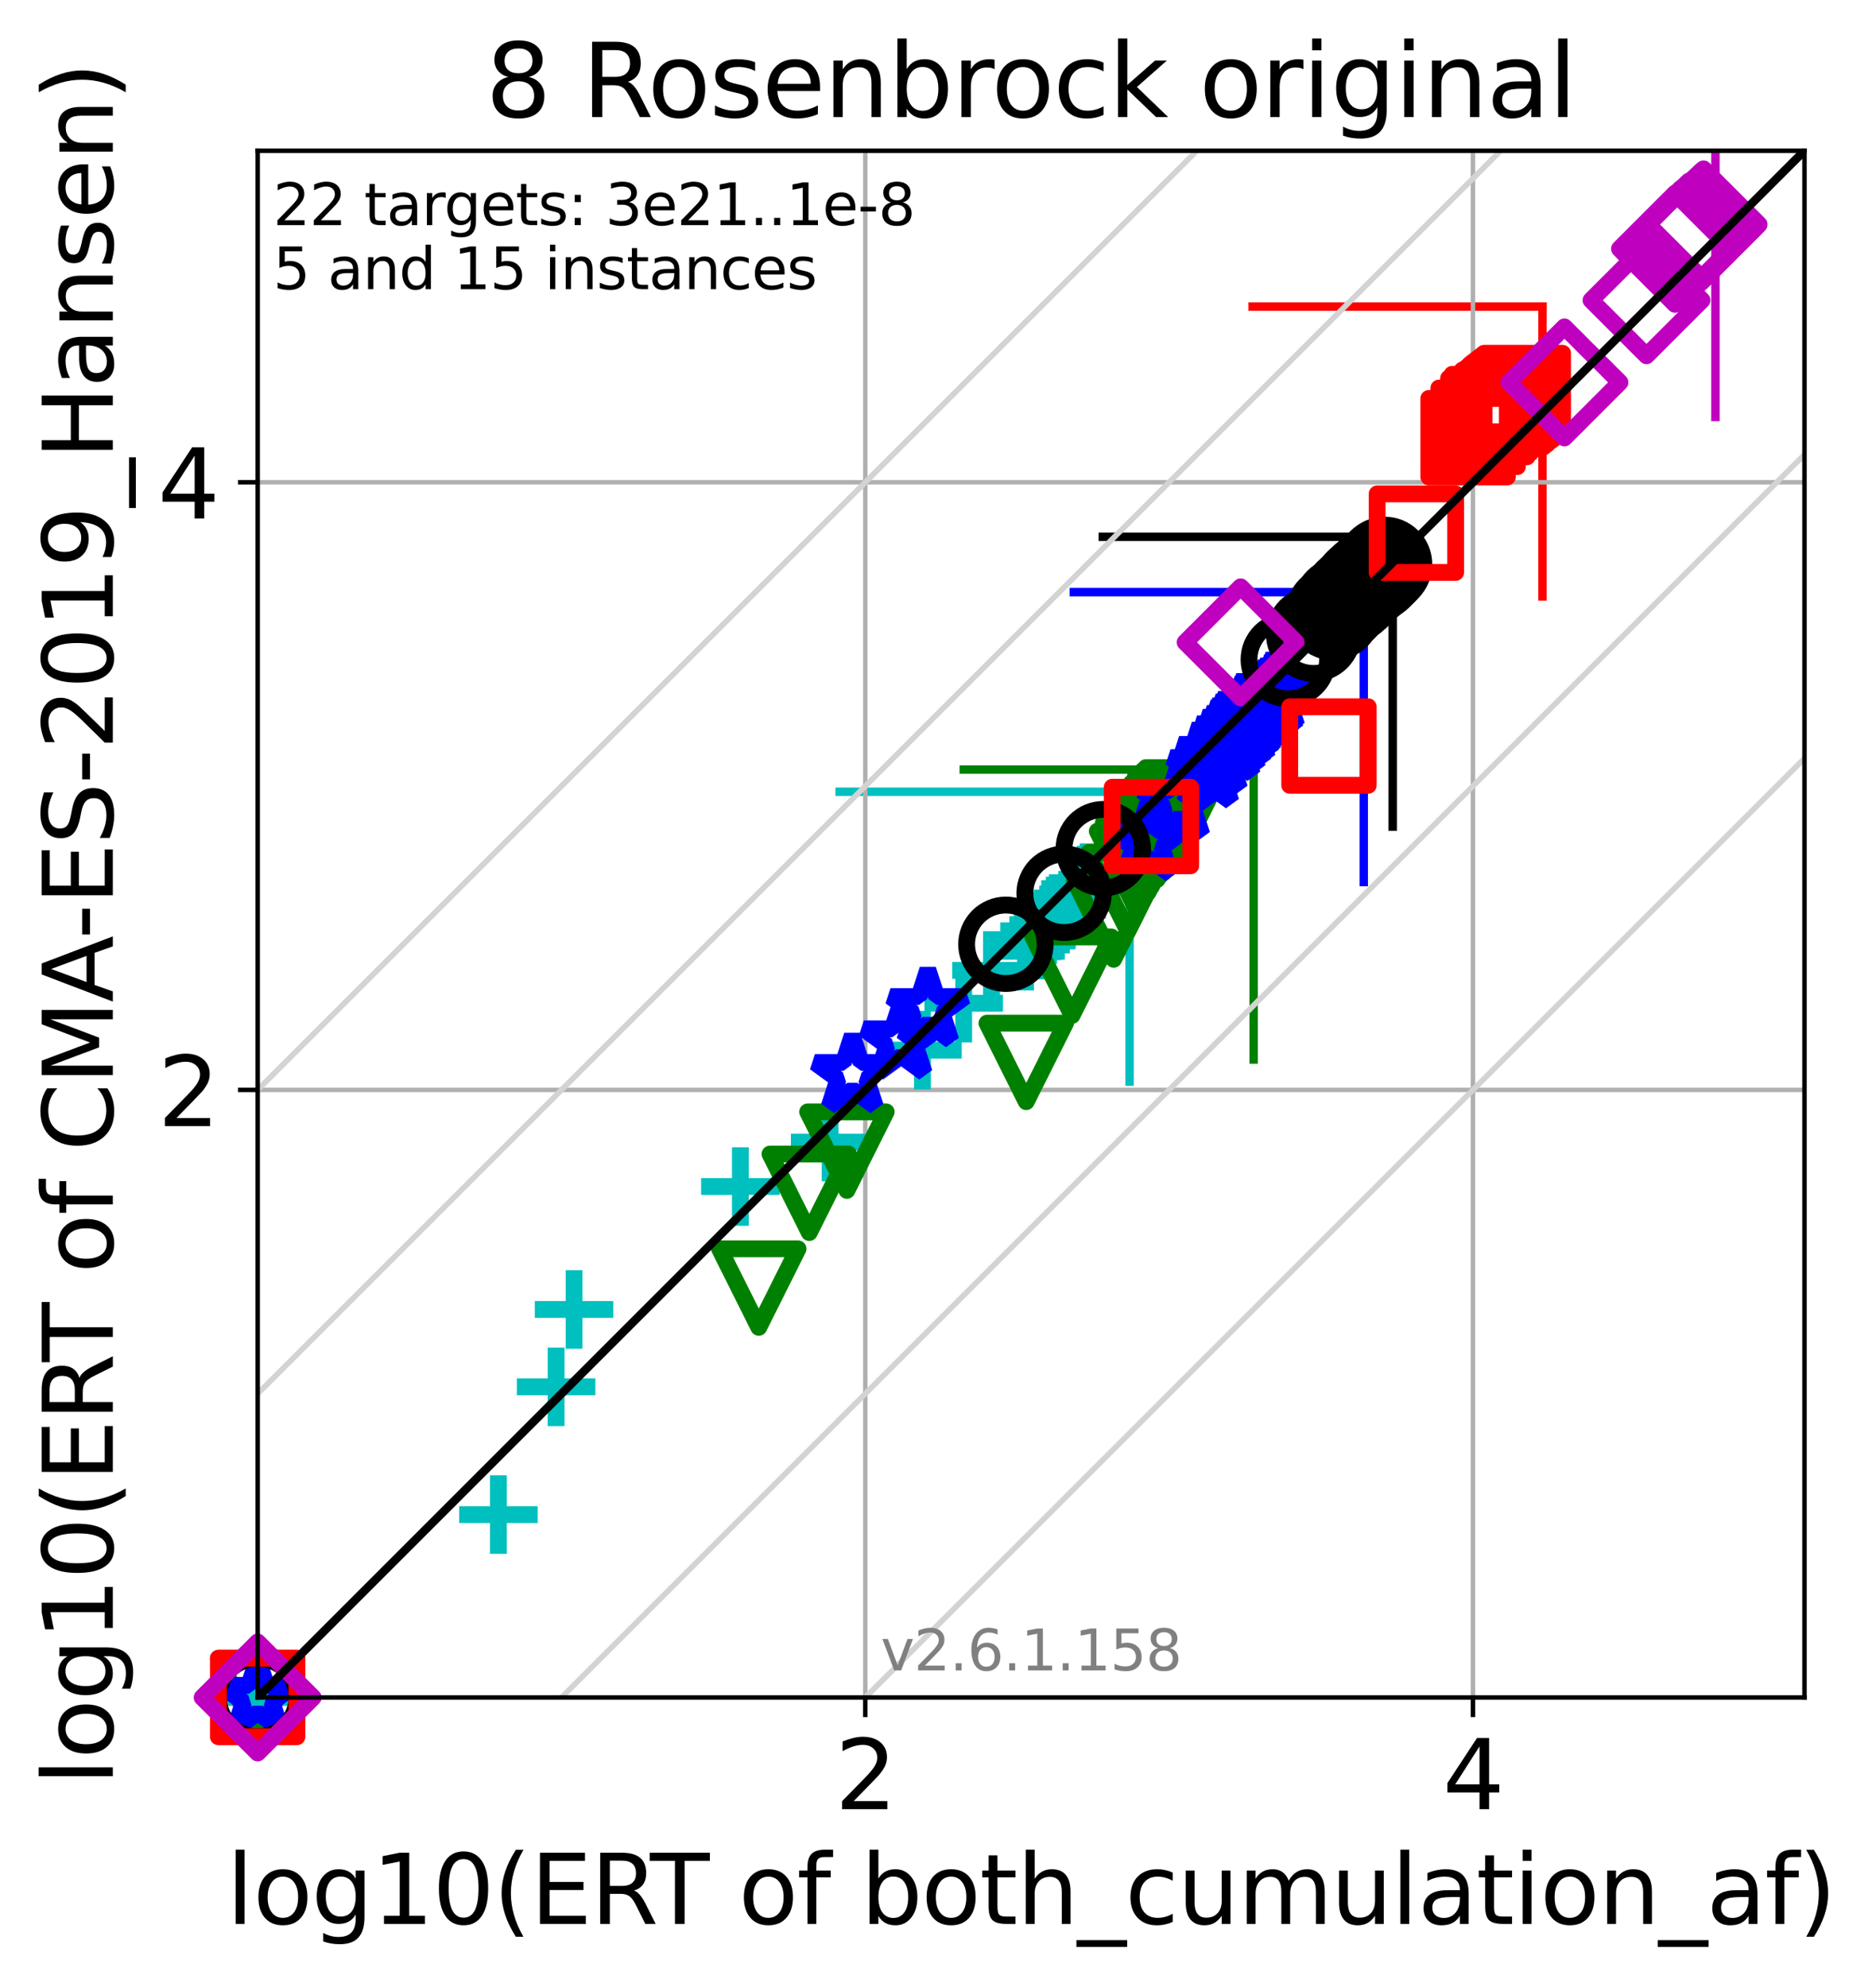 <?xml version="1.0" encoding="utf-8" standalone="no"?>
<!DOCTYPE svg PUBLIC "-//W3C//DTD SVG 1.1//EN"
  "http://www.w3.org/Graphics/SVG/1.1/DTD/svg11.dtd">
<svg xmlns:xlink="http://www.w3.org/1999/xlink" width="334.494pt" height="354.256pt" viewBox="0 0 334.494 354.256" xmlns="http://www.w3.org/2000/svg" version="1.1">
 <defs>
  <style type="text/css">*{stroke-linejoin: round; stroke-linecap: butt}</style>
 </defs>
 <g id="figure_1">
  <g id="patch_1">
   <path d="M 0 354.256 
L 334.494 354.256 
L 334.494 0 
L 0 0 
z
" style="fill: #ffffff"/>
  </g>
  <g id="axes_1">
   <g id="patch_2">
    <path d="M 45.942 302.677 
L 321.742 302.677 
L 321.742 26.877 
L 45.942 26.877 
z
" style="fill: #ffffff"/>
   </g>
   <g id="line2d_1">
    <path d="M 201.404 192.865 
L 201.404 141.172 
" clip-path="url(#pded3190b5c)" style="fill: none; stroke: #00bfbf; stroke-width: 1.5; stroke-linecap: square"/>
   </g>
   <g id="line2d_2">
    <path d="M 149.711 141.172 
L 201.404 141.172 
" clip-path="url(#pded3190b5c)" style="fill: none; stroke: #00bfbf; stroke-width: 1.5; stroke-linecap: square"/>
   </g>
   <g id="line2d_3">
    <path d="M 223.532 188.918 
L 223.532 137.225 
" clip-path="url(#pded3190b5c)" style="fill: none; stroke: #008000; stroke-width: 1.5; stroke-linecap: square"/>
   </g>
   <g id="line2d_4">
    <path d="M 171.839 137.225 
L 223.532 137.225 
" clip-path="url(#pded3190b5c)" style="fill: none; stroke: #008000; stroke-width: 1.5; stroke-linecap: square"/>
   </g>
   <g id="line2d_5">
    <path d="M 243.157 157.273 
L 243.157 105.58 
" clip-path="url(#pded3190b5c)" style="fill: none; stroke: #0000ff; stroke-width: 1.5; stroke-linecap: square"/>
   </g>
   <g id="line2d_6">
    <path d="M 191.465 105.58 
L 243.157 105.58 
" clip-path="url(#pded3190b5c)" style="fill: none; stroke: #0000ff; stroke-width: 1.5; stroke-linecap: square"/>
   </g>
   <g id="line2d_7">
    <path d="M 248.322 147.403 
L 248.322 95.71 
" clip-path="url(#pded3190b5c)" style="fill: none; stroke: #000000; stroke-width: 1.5; stroke-linecap: square"/>
   </g>
   <g id="line2d_8">
    <path d="M 196.629 95.71 
L 248.322 95.71 
" clip-path="url(#pded3190b5c)" style="fill: none; stroke: #000000; stroke-width: 1.5; stroke-linecap: square"/>
   </g>
   <g id="line2d_9">
    <path d="M 275.027 106.358 
L 275.027 54.665 
" clip-path="url(#pded3190b5c)" style="fill: none; stroke: #ff0000; stroke-width: 1.5; stroke-linecap: square"/>
   </g>
   <g id="line2d_10">
    <path d="M 223.334 54.665 
L 275.027 54.665 
" clip-path="url(#pded3190b5c)" style="fill: none; stroke: #ff0000; stroke-width: 1.5; stroke-linecap: square"/>
   </g>
   <g id="line2d_11">
    <path d="M 305.864 74.359 
L 305.864 22.667 
" clip-path="url(#pded3190b5c)" style="fill: none; stroke: #bf00bf; stroke-width: 1.5; stroke-linecap: square"/>
   </g>
   <g id="line2d_12">
    <path d="M 254.172 22.667 
L 305.864 22.667 
" clip-path="url(#pded3190b5c)" style="fill: none; stroke: #bf00bf; stroke-width: 1.5; stroke-linecap: square"/>
   </g>
   <g id="matplotlib.axis_1">
    <g id="xtick_1">
     <g id="line2d_13">
      <path d="M 154.285 302.677 
L 154.285 26.877 
" clip-path="url(#pded3190b5c)" style="fill: none; stroke: #b0b0b0; stroke-width: 0.8; stroke-linecap: square"/>
     </g>
     <g id="line2d_14">
      <defs>
       <path id="mcd3654ea4a" d="M 0 0 
L 0 3.5 
" style="stroke: #000000; stroke-width: 0.8"/>
      </defs>
      <g>
       <use xlink:href="#mcd3654ea4a" x="154.285" y="302.677" style="stroke: #000000; stroke-width: 0.8"/>
      </g>
     </g>
     <g id="text_1">
      <!-- 2 -->
      <g transform="translate(148.877 322.595)scale(0.17 -0.17)">
       <defs>
        <path id="DejaVuSans-32" d="M 1228 531 
L 3431 531 
L 3431 0 
L 469 0 
L 469 531 
Q 828 903 1448 1529 
Q 2069 2156 2228 2338 
Q 2531 2678 2651 2914 
Q 2772 3150 2772 3378 
Q 2772 3750 2511 3984 
Q 2250 4219 1831 4219 
Q 1534 4219 1204 4116 
Q 875 4013 500 3803 
L 500 4441 
Q 881 4594 1212 4672 
Q 1544 4750 1819 4750 
Q 2544 4750 2975 4387 
Q 3406 4025 3406 3419 
Q 3406 3131 3298 2873 
Q 3191 2616 2906 2266 
Q 2828 2175 2409 1742 
Q 1991 1309 1228 531 
z
" transform="scale(0.016)"/>
       </defs>
       <use xlink:href="#DejaVuSans-32"/>
      </g>
     </g>
    </g>
    <g id="xtick_2">
     <g id="line2d_15">
      <path d="M 262.628 302.677 
L 262.628 26.877 
" clip-path="url(#pded3190b5c)" style="fill: none; stroke: #b0b0b0; stroke-width: 0.8; stroke-linecap: square"/>
     </g>
     <g id="line2d_16">
      <g>
       <use xlink:href="#mcd3654ea4a" x="262.628" y="302.677" style="stroke: #000000; stroke-width: 0.8"/>
      </g>
     </g>
     <g id="text_2">
      <!-- 4 -->
      <g transform="translate(257.22 322.595)scale(0.17 -0.17)">
       <defs>
        <path id="DejaVuSans-34" d="M 2419 4116 
L 825 1625 
L 2419 1625 
L 2419 4116 
z
M 2253 4666 
L 3047 4666 
L 3047 1625 
L 3713 1625 
L 3713 1100 
L 3047 1100 
L 3047 0 
L 2419 0 
L 2419 1100 
L 313 1100 
L 313 1709 
L 2253 4666 
z
" transform="scale(0.016)"/>
       </defs>
       <use xlink:href="#DejaVuSans-34"/>
      </g>
     </g>
    </g>
    <g id="text_3">
     <!-- log10(ERT of both_cumulation_af) -->
     <g transform="translate(40.39 343.047)scale(0.17 -0.17)">
      <defs>
       <path id="DejaVuSans-6c" d="M 603 4863 
L 1178 4863 
L 1178 0 
L 603 0 
L 603 4863 
z
" transform="scale(0.016)"/>
       <path id="DejaVuSans-6f" d="M 1959 3097 
Q 1497 3097 1228 2736 
Q 959 2375 959 1747 
Q 959 1119 1226 758 
Q 1494 397 1959 397 
Q 2419 397 2687 759 
Q 2956 1122 2956 1747 
Q 2956 2369 2687 2733 
Q 2419 3097 1959 3097 
z
M 1959 3584 
Q 2709 3584 3137 3096 
Q 3566 2609 3566 1747 
Q 3566 888 3137 398 
Q 2709 -91 1959 -91 
Q 1206 -91 779 398 
Q 353 888 353 1747 
Q 353 2609 779 3096 
Q 1206 3584 1959 3584 
z
" transform="scale(0.016)"/>
       <path id="DejaVuSans-67" d="M 2906 1791 
Q 2906 2416 2648 2759 
Q 2391 3103 1925 3103 
Q 1463 3103 1205 2759 
Q 947 2416 947 1791 
Q 947 1169 1205 825 
Q 1463 481 1925 481 
Q 2391 481 2648 825 
Q 2906 1169 2906 1791 
z
M 3481 434 
Q 3481 -459 3084 -895 
Q 2688 -1331 1869 -1331 
Q 1566 -1331 1297 -1286 
Q 1028 -1241 775 -1147 
L 775 -588 
Q 1028 -725 1275 -790 
Q 1522 -856 1778 -856 
Q 2344 -856 2625 -561 
Q 2906 -266 2906 331 
L 2906 616 
Q 2728 306 2450 153 
Q 2172 0 1784 0 
Q 1141 0 747 490 
Q 353 981 353 1791 
Q 353 2603 747 3093 
Q 1141 3584 1784 3584 
Q 2172 3584 2450 3431 
Q 2728 3278 2906 2969 
L 2906 3500 
L 3481 3500 
L 3481 434 
z
" transform="scale(0.016)"/>
       <path id="DejaVuSans-31" d="M 794 531 
L 1825 531 
L 1825 4091 
L 703 3866 
L 703 4441 
L 1819 4666 
L 2450 4666 
L 2450 531 
L 3481 531 
L 3481 0 
L 794 0 
L 794 531 
z
" transform="scale(0.016)"/>
       <path id="DejaVuSans-30" d="M 2034 4250 
Q 1547 4250 1301 3770 
Q 1056 3291 1056 2328 
Q 1056 1369 1301 889 
Q 1547 409 2034 409 
Q 2525 409 2770 889 
Q 3016 1369 3016 2328 
Q 3016 3291 2770 3770 
Q 2525 4250 2034 4250 
z
M 2034 4750 
Q 2819 4750 3233 4129 
Q 3647 3509 3647 2328 
Q 3647 1150 3233 529 
Q 2819 -91 2034 -91 
Q 1250 -91 836 529 
Q 422 1150 422 2328 
Q 422 3509 836 4129 
Q 1250 4750 2034 4750 
z
" transform="scale(0.016)"/>
       <path id="DejaVuSans-28" d="M 1984 4856 
Q 1566 4138 1362 3434 
Q 1159 2731 1159 2009 
Q 1159 1288 1364 580 
Q 1569 -128 1984 -844 
L 1484 -844 
Q 1016 -109 783 600 
Q 550 1309 550 2009 
Q 550 2706 781 3412 
Q 1013 4119 1484 4856 
L 1984 4856 
z
" transform="scale(0.016)"/>
       <path id="DejaVuSans-45" d="M 628 4666 
L 3578 4666 
L 3578 4134 
L 1259 4134 
L 1259 2753 
L 3481 2753 
L 3481 2222 
L 1259 2222 
L 1259 531 
L 3634 531 
L 3634 0 
L 628 0 
L 628 4666 
z
" transform="scale(0.016)"/>
       <path id="DejaVuSans-52" d="M 2841 2188 
Q 3044 2119 3236 1894 
Q 3428 1669 3622 1275 
L 4263 0 
L 3584 0 
L 2988 1197 
Q 2756 1666 2539 1819 
Q 2322 1972 1947 1972 
L 1259 1972 
L 1259 0 
L 628 0 
L 628 4666 
L 2053 4666 
Q 2853 4666 3247 4331 
Q 3641 3997 3641 3322 
Q 3641 2881 3436 2590 
Q 3231 2300 2841 2188 
z
M 1259 4147 
L 1259 2491 
L 2053 2491 
Q 2509 2491 2742 2702 
Q 2975 2913 2975 3322 
Q 2975 3731 2742 3939 
Q 2509 4147 2053 4147 
L 1259 4147 
z
" transform="scale(0.016)"/>
       <path id="DejaVuSans-54" d="M -19 4666 
L 3928 4666 
L 3928 4134 
L 2272 4134 
L 2272 0 
L 1638 0 
L 1638 4134 
L -19 4134 
L -19 4666 
z
" transform="scale(0.016)"/>
       <path id="DejaVuSans-20" transform="scale(0.016)"/>
       <path id="DejaVuSans-66" d="M 2375 4863 
L 2375 4384 
L 1825 4384 
Q 1516 4384 1395 4259 
Q 1275 4134 1275 3809 
L 1275 3500 
L 2222 3500 
L 2222 3053 
L 1275 3053 
L 1275 0 
L 697 0 
L 697 3053 
L 147 3053 
L 147 3500 
L 697 3500 
L 697 3744 
Q 697 4328 969 4595 
Q 1241 4863 1831 4863 
L 2375 4863 
z
" transform="scale(0.016)"/>
       <path id="DejaVuSans-62" d="M 3116 1747 
Q 3116 2381 2855 2742 
Q 2594 3103 2138 3103 
Q 1681 3103 1420 2742 
Q 1159 2381 1159 1747 
Q 1159 1113 1420 752 
Q 1681 391 2138 391 
Q 2594 391 2855 752 
Q 3116 1113 3116 1747 
z
M 1159 2969 
Q 1341 3281 1617 3432 
Q 1894 3584 2278 3584 
Q 2916 3584 3314 3078 
Q 3713 2572 3713 1747 
Q 3713 922 3314 415 
Q 2916 -91 2278 -91 
Q 1894 -91 1617 61 
Q 1341 213 1159 525 
L 1159 0 
L 581 0 
L 581 4863 
L 1159 4863 
L 1159 2969 
z
" transform="scale(0.016)"/>
       <path id="DejaVuSans-74" d="M 1172 4494 
L 1172 3500 
L 2356 3500 
L 2356 3053 
L 1172 3053 
L 1172 1153 
Q 1172 725 1289 603 
Q 1406 481 1766 481 
L 2356 481 
L 2356 0 
L 1766 0 
Q 1100 0 847 248 
Q 594 497 594 1153 
L 594 3053 
L 172 3053 
L 172 3500 
L 594 3500 
L 594 4494 
L 1172 4494 
z
" transform="scale(0.016)"/>
       <path id="DejaVuSans-68" d="M 3513 2113 
L 3513 0 
L 2938 0 
L 2938 2094 
Q 2938 2591 2744 2837 
Q 2550 3084 2163 3084 
Q 1697 3084 1428 2787 
Q 1159 2491 1159 1978 
L 1159 0 
L 581 0 
L 581 4863 
L 1159 4863 
L 1159 2956 
Q 1366 3272 1645 3428 
Q 1925 3584 2291 3584 
Q 2894 3584 3203 3211 
Q 3513 2838 3513 2113 
z
" transform="scale(0.016)"/>
       <path id="DejaVuSans-5f" d="M 3263 -1063 
L 3263 -1509 
L -63 -1509 
L -63 -1063 
L 3263 -1063 
z
" transform="scale(0.016)"/>
       <path id="DejaVuSans-63" d="M 3122 3366 
L 3122 2828 
Q 2878 2963 2633 3030 
Q 2388 3097 2138 3097 
Q 1578 3097 1268 2742 
Q 959 2388 959 1747 
Q 959 1106 1268 751 
Q 1578 397 2138 397 
Q 2388 397 2633 464 
Q 2878 531 3122 666 
L 3122 134 
Q 2881 22 2623 -34 
Q 2366 -91 2075 -91 
Q 1284 -91 818 406 
Q 353 903 353 1747 
Q 353 2603 823 3093 
Q 1294 3584 2113 3584 
Q 2378 3584 2631 3529 
Q 2884 3475 3122 3366 
z
" transform="scale(0.016)"/>
       <path id="DejaVuSans-75" d="M 544 1381 
L 544 3500 
L 1119 3500 
L 1119 1403 
Q 1119 906 1312 657 
Q 1506 409 1894 409 
Q 2359 409 2629 706 
Q 2900 1003 2900 1516 
L 2900 3500 
L 3475 3500 
L 3475 0 
L 2900 0 
L 2900 538 
Q 2691 219 2414 64 
Q 2138 -91 1772 -91 
Q 1169 -91 856 284 
Q 544 659 544 1381 
z
M 1991 3584 
L 1991 3584 
z
" transform="scale(0.016)"/>
       <path id="DejaVuSans-6d" d="M 3328 2828 
Q 3544 3216 3844 3400 
Q 4144 3584 4550 3584 
Q 5097 3584 5394 3201 
Q 5691 2819 5691 2113 
L 5691 0 
L 5113 0 
L 5113 2094 
Q 5113 2597 4934 2840 
Q 4756 3084 4391 3084 
Q 3944 3084 3684 2787 
Q 3425 2491 3425 1978 
L 3425 0 
L 2847 0 
L 2847 2094 
Q 2847 2600 2669 2842 
Q 2491 3084 2119 3084 
Q 1678 3084 1418 2786 
Q 1159 2488 1159 1978 
L 1159 0 
L 581 0 
L 581 3500 
L 1159 3500 
L 1159 2956 
Q 1356 3278 1631 3431 
Q 1906 3584 2284 3584 
Q 2666 3584 2933 3390 
Q 3200 3197 3328 2828 
z
" transform="scale(0.016)"/>
       <path id="DejaVuSans-61" d="M 2194 1759 
Q 1497 1759 1228 1600 
Q 959 1441 959 1056 
Q 959 750 1161 570 
Q 1363 391 1709 391 
Q 2188 391 2477 730 
Q 2766 1069 2766 1631 
L 2766 1759 
L 2194 1759 
z
M 3341 1997 
L 3341 0 
L 2766 0 
L 2766 531 
Q 2569 213 2275 61 
Q 1981 -91 1556 -91 
Q 1019 -91 701 211 
Q 384 513 384 1019 
Q 384 1609 779 1909 
Q 1175 2209 1959 2209 
L 2766 2209 
L 2766 2266 
Q 2766 2663 2505 2880 
Q 2244 3097 1772 3097 
Q 1472 3097 1187 3025 
Q 903 2953 641 2809 
L 641 3341 
Q 956 3463 1253 3523 
Q 1550 3584 1831 3584 
Q 2591 3584 2966 3190 
Q 3341 2797 3341 1997 
z
" transform="scale(0.016)"/>
       <path id="DejaVuSans-69" d="M 603 3500 
L 1178 3500 
L 1178 0 
L 603 0 
L 603 3500 
z
M 603 4863 
L 1178 4863 
L 1178 4134 
L 603 4134 
L 603 4863 
z
" transform="scale(0.016)"/>
       <path id="DejaVuSans-6e" d="M 3513 2113 
L 3513 0 
L 2938 0 
L 2938 2094 
Q 2938 2591 2744 2837 
Q 2550 3084 2163 3084 
Q 1697 3084 1428 2787 
Q 1159 2491 1159 1978 
L 1159 0 
L 581 0 
L 581 3500 
L 1159 3500 
L 1159 2956 
Q 1366 3272 1645 3428 
Q 1925 3584 2291 3584 
Q 2894 3584 3203 3211 
Q 3513 2838 3513 2113 
z
" transform="scale(0.016)"/>
       <path id="DejaVuSans-29" d="M 513 4856 
L 1013 4856 
Q 1481 4119 1714 3412 
Q 1947 2706 1947 2009 
Q 1947 1309 1714 600 
Q 1481 -109 1013 -844 
L 513 -844 
Q 928 -128 1133 580 
Q 1338 1288 1338 2009 
Q 1338 2731 1133 3434 
Q 928 4138 513 4856 
z
" transform="scale(0.016)"/>
      </defs>
      <use xlink:href="#DejaVuSans-6c"/>
      <use xlink:href="#DejaVuSans-6f" x="27.783"/>
      <use xlink:href="#DejaVuSans-67" x="88.965"/>
      <use xlink:href="#DejaVuSans-31" x="152.441"/>
      <use xlink:href="#DejaVuSans-30" x="216.064"/>
      <use xlink:href="#DejaVuSans-28" x="279.688"/>
      <use xlink:href="#DejaVuSans-45" x="318.701"/>
      <use xlink:href="#DejaVuSans-52" x="381.885"/>
      <use xlink:href="#DejaVuSans-54" x="444.117"/>
      <use xlink:href="#DejaVuSans-20" x="505.201"/>
      <use xlink:href="#DejaVuSans-6f" x="536.988"/>
      <use xlink:href="#DejaVuSans-66" x="598.17"/>
      <use xlink:href="#DejaVuSans-20" x="633.375"/>
      <use xlink:href="#DejaVuSans-62" x="665.162"/>
      <use xlink:href="#DejaVuSans-6f" x="728.639"/>
      <use xlink:href="#DejaVuSans-74" x="789.82"/>
      <use xlink:href="#DejaVuSans-68" x="829.029"/>
      <use xlink:href="#DejaVuSans-5f" x="892.408"/>
      <use xlink:href="#DejaVuSans-63" x="942.408"/>
      <use xlink:href="#DejaVuSans-75" x="997.389"/>
      <use xlink:href="#DejaVuSans-6d" x="1060.768"/>
      <use xlink:href="#DejaVuSans-75" x="1158.18"/>
      <use xlink:href="#DejaVuSans-6c" x="1221.559"/>
      <use xlink:href="#DejaVuSans-61" x="1249.342"/>
      <use xlink:href="#DejaVuSans-74" x="1310.621"/>
      <use xlink:href="#DejaVuSans-69" x="1349.83"/>
      <use xlink:href="#DejaVuSans-6f" x="1377.613"/>
      <use xlink:href="#DejaVuSans-6e" x="1438.795"/>
      <use xlink:href="#DejaVuSans-5f" x="1502.174"/>
      <use xlink:href="#DejaVuSans-61" x="1552.174"/>
      <use xlink:href="#DejaVuSans-66" x="1613.453"/>
      <use xlink:href="#DejaVuSans-29" x="1648.658"/>
     </g>
    </g>
   </g>
   <g id="matplotlib.axis_2">
    <g id="ytick_1">
     <g id="line2d_17">
      <path d="M 45.942 194.334 
L 321.742 194.334 
" clip-path="url(#pded3190b5c)" style="fill: none; stroke: #b0b0b0; stroke-width: 0.8; stroke-linecap: square"/>
     </g>
     <g id="line2d_18">
      <defs>
       <path id="mf01dd1da31" d="M 0 0 
L -3.5 0 
" style="stroke: #000000; stroke-width: 0.8"/>
      </defs>
      <g>
       <use xlink:href="#mf01dd1da31" x="45.942" y="194.334" style="stroke: #000000; stroke-width: 0.8"/>
      </g>
     </g>
     <g id="text_4">
      <!-- 2 -->
      <g transform="translate(28.126 200.793)scale(0.17 -0.17)">
       <use xlink:href="#DejaVuSans-32"/>
      </g>
     </g>
    </g>
    <g id="ytick_2">
     <g id="line2d_19">
      <path d="M 45.942 85.991 
L 321.742 85.991 
" clip-path="url(#pded3190b5c)" style="fill: none; stroke: #b0b0b0; stroke-width: 0.8; stroke-linecap: square"/>
     </g>
     <g id="line2d_20">
      <g>
       <use xlink:href="#mf01dd1da31" x="45.942" y="85.991" style="stroke: #000000; stroke-width: 0.8"/>
      </g>
     </g>
     <g id="text_5">
      <!-- 4 -->
      <g transform="translate(28.126 92.45)scale(0.17 -0.17)">
       <use xlink:href="#DejaVuSans-34"/>
      </g>
     </g>
    </g>
    <g id="text_6">
     <!-- log10(ERT of CMA-ES-2019_Hansen) -->
     <g transform="translate(20.117 318.342)rotate(-90)scale(0.17 -0.17)">
      <defs>
       <path id="DejaVuSans-43" d="M 4122 4306 
L 4122 3641 
Q 3803 3938 3442 4084 
Q 3081 4231 2675 4231 
Q 1875 4231 1450 3742 
Q 1025 3253 1025 2328 
Q 1025 1406 1450 917 
Q 1875 428 2675 428 
Q 3081 428 3442 575 
Q 3803 722 4122 1019 
L 4122 359 
Q 3791 134 3420 21 
Q 3050 -91 2638 -91 
Q 1578 -91 968 557 
Q 359 1206 359 2328 
Q 359 3453 968 4101 
Q 1578 4750 2638 4750 
Q 3056 4750 3426 4639 
Q 3797 4528 4122 4306 
z
" transform="scale(0.016)"/>
       <path id="DejaVuSans-4d" d="M 628 4666 
L 1569 4666 
L 2759 1491 
L 3956 4666 
L 4897 4666 
L 4897 0 
L 4281 0 
L 4281 4097 
L 3078 897 
L 2444 897 
L 1241 4097 
L 1241 0 
L 628 0 
L 628 4666 
z
" transform="scale(0.016)"/>
       <path id="DejaVuSans-41" d="M 2188 4044 
L 1331 1722 
L 3047 1722 
L 2188 4044 
z
M 1831 4666 
L 2547 4666 
L 4325 0 
L 3669 0 
L 3244 1197 
L 1141 1197 
L 716 0 
L 50 0 
L 1831 4666 
z
" transform="scale(0.016)"/>
       <path id="DejaVuSans-2d" d="M 313 2009 
L 1997 2009 
L 1997 1497 
L 313 1497 
L 313 2009 
z
" transform="scale(0.016)"/>
       <path id="DejaVuSans-53" d="M 3425 4513 
L 3425 3897 
Q 3066 4069 2747 4153 
Q 2428 4238 2131 4238 
Q 1616 4238 1336 4038 
Q 1056 3838 1056 3469 
Q 1056 3159 1242 3001 
Q 1428 2844 1947 2747 
L 2328 2669 
Q 3034 2534 3370 2195 
Q 3706 1856 3706 1288 
Q 3706 609 3251 259 
Q 2797 -91 1919 -91 
Q 1588 -91 1214 -16 
Q 841 59 441 206 
L 441 856 
Q 825 641 1194 531 
Q 1563 422 1919 422 
Q 2459 422 2753 634 
Q 3047 847 3047 1241 
Q 3047 1584 2836 1778 
Q 2625 1972 2144 2069 
L 1759 2144 
Q 1053 2284 737 2584 
Q 422 2884 422 3419 
Q 422 4038 858 4394 
Q 1294 4750 2059 4750 
Q 2388 4750 2728 4690 
Q 3069 4631 3425 4513 
z
" transform="scale(0.016)"/>
       <path id="DejaVuSans-39" d="M 703 97 
L 703 672 
Q 941 559 1184 500 
Q 1428 441 1663 441 
Q 2288 441 2617 861 
Q 2947 1281 2994 2138 
Q 2813 1869 2534 1725 
Q 2256 1581 1919 1581 
Q 1219 1581 811 2004 
Q 403 2428 403 3163 
Q 403 3881 828 4315 
Q 1253 4750 1959 4750 
Q 2769 4750 3195 4129 
Q 3622 3509 3622 2328 
Q 3622 1225 3098 567 
Q 2575 -91 1691 -91 
Q 1453 -91 1209 -44 
Q 966 3 703 97 
z
M 1959 2075 
Q 2384 2075 2632 2365 
Q 2881 2656 2881 3163 
Q 2881 3666 2632 3958 
Q 2384 4250 1959 4250 
Q 1534 4250 1286 3958 
Q 1038 3666 1038 3163 
Q 1038 2656 1286 2365 
Q 1534 2075 1959 2075 
z
" transform="scale(0.016)"/>
       <path id="DejaVuSans-48" d="M 628 4666 
L 1259 4666 
L 1259 2753 
L 3553 2753 
L 3553 4666 
L 4184 4666 
L 4184 0 
L 3553 0 
L 3553 2222 
L 1259 2222 
L 1259 0 
L 628 0 
L 628 4666 
z
" transform="scale(0.016)"/>
       <path id="DejaVuSans-73" d="M 2834 3397 
L 2834 2853 
Q 2591 2978 2328 3040 
Q 2066 3103 1784 3103 
Q 1356 3103 1142 2972 
Q 928 2841 928 2578 
Q 928 2378 1081 2264 
Q 1234 2150 1697 2047 
L 1894 2003 
Q 2506 1872 2764 1633 
Q 3022 1394 3022 966 
Q 3022 478 2636 193 
Q 2250 -91 1575 -91 
Q 1294 -91 989 -36 
Q 684 19 347 128 
L 347 722 
Q 666 556 975 473 
Q 1284 391 1588 391 
Q 1994 391 2212 530 
Q 2431 669 2431 922 
Q 2431 1156 2273 1281 
Q 2116 1406 1581 1522 
L 1381 1569 
Q 847 1681 609 1914 
Q 372 2147 372 2553 
Q 372 3047 722 3315 
Q 1072 3584 1716 3584 
Q 2034 3584 2315 3537 
Q 2597 3491 2834 3397 
z
" transform="scale(0.016)"/>
       <path id="DejaVuSans-65" d="M 3597 1894 
L 3597 1613 
L 953 1613 
Q 991 1019 1311 708 
Q 1631 397 2203 397 
Q 2534 397 2845 478 
Q 3156 559 3463 722 
L 3463 178 
Q 3153 47 2828 -22 
Q 2503 -91 2169 -91 
Q 1331 -91 842 396 
Q 353 884 353 1716 
Q 353 2575 817 3079 
Q 1281 3584 2069 3584 
Q 2775 3584 3186 3129 
Q 3597 2675 3597 1894 
z
M 3022 2063 
Q 3016 2534 2758 2815 
Q 2500 3097 2075 3097 
Q 1594 3097 1305 2825 
Q 1016 2553 972 2059 
L 3022 2063 
z
" transform="scale(0.016)"/>
      </defs>
      <use xlink:href="#DejaVuSans-6c"/>
      <use xlink:href="#DejaVuSans-6f" x="27.783"/>
      <use xlink:href="#DejaVuSans-67" x="88.965"/>
      <use xlink:href="#DejaVuSans-31" x="152.441"/>
      <use xlink:href="#DejaVuSans-30" x="216.064"/>
      <use xlink:href="#DejaVuSans-28" x="279.688"/>
      <use xlink:href="#DejaVuSans-45" x="318.701"/>
      <use xlink:href="#DejaVuSans-52" x="381.885"/>
      <use xlink:href="#DejaVuSans-54" x="444.117"/>
      <use xlink:href="#DejaVuSans-20" x="505.201"/>
      <use xlink:href="#DejaVuSans-6f" x="536.988"/>
      <use xlink:href="#DejaVuSans-66" x="598.17"/>
      <use xlink:href="#DejaVuSans-20" x="633.375"/>
      <use xlink:href="#DejaVuSans-43" x="665.162"/>
      <use xlink:href="#DejaVuSans-4d" x="734.986"/>
      <use xlink:href="#DejaVuSans-41" x="821.266"/>
      <use xlink:href="#DejaVuSans-2d" x="887.424"/>
      <use xlink:href="#DejaVuSans-45" x="923.508"/>
      <use xlink:href="#DejaVuSans-53" x="986.691"/>
      <use xlink:href="#DejaVuSans-2d" x="1050.168"/>
      <use xlink:href="#DejaVuSans-32" x="1086.252"/>
      <use xlink:href="#DejaVuSans-30" x="1149.875"/>
      <use xlink:href="#DejaVuSans-31" x="1213.498"/>
      <use xlink:href="#DejaVuSans-39" x="1277.121"/>
      <use xlink:href="#DejaVuSans-5f" x="1340.744"/>
      <use xlink:href="#DejaVuSans-48" x="1390.744"/>
      <use xlink:href="#DejaVuSans-61" x="1465.939"/>
      <use xlink:href="#DejaVuSans-6e" x="1527.219"/>
      <use xlink:href="#DejaVuSans-73" x="1590.598"/>
      <use xlink:href="#DejaVuSans-65" x="1642.697"/>
      <use xlink:href="#DejaVuSans-6e" x="1704.221"/>
      <use xlink:href="#DejaVuSans-29" x="1767.6"/>
     </g>
    </g>
   </g>
   <g id="line2d_21">
    <defs>
     <path id="m7e1ec27f30" d="M -7 0 
L 7 0 
M 0 7 
L 0 -7 
" style="stroke: #00bfbf; stroke-width: 3"/>
    </defs>
    <g>
     <use xlink:href="#m7e1ec27f30" x="45.942" y="302.677" style="fill-opacity: 0; stroke: #00bfbf; stroke-width: 3"/>
     <use xlink:href="#m7e1ec27f30" x="88.867" y="270.063" style="fill-opacity: 0; stroke: #00bfbf; stroke-width: 3"/>
     <use xlink:href="#m7e1ec27f30" x="99.153" y="247.283" style="fill-opacity: 0; stroke: #00bfbf; stroke-width: 3"/>
     <use xlink:href="#m7e1ec27f30" x="102.356" y="233.488" style="fill-opacity: 0; stroke: #00bfbf; stroke-width: 3"/>
     <use xlink:href="#m7e1ec27f30" x="132.011" y="211.569" style="fill-opacity: 0; stroke: #00bfbf; stroke-width: 3"/>
     <use xlink:href="#m7e1ec27f30" x="148.013" y="203.639" style="fill-opacity: 0; stroke: #00bfbf; stroke-width: 3"/>
     <use xlink:href="#m7e1ec27f30" x="164.474" y="187.251" style="fill-opacity: 0; stroke: #00bfbf; stroke-width: 3"/>
     <use xlink:href="#m7e1ec27f30" x="171.829" y="178.882" style="fill-opacity: 0; stroke: #00bfbf; stroke-width: 3"/>
     <use xlink:href="#m7e1ec27f30" x="176.783" y="173.03" style="fill-opacity: 0; stroke: #00bfbf; stroke-width: 3"/>
     <use xlink:href="#m7e1ec27f30" x="182.853" y="169.607" style="fill-opacity: 0; stroke: #00bfbf; stroke-width: 3"/>
     <use xlink:href="#m7e1ec27f30" x="184.809" y="167.626" style="fill-opacity: 0; stroke: #00bfbf; stroke-width: 3"/>
     <use xlink:href="#m7e1ec27f30" x="185.356" y="165.981" style="fill-opacity: 0; stroke: #00bfbf; stroke-width: 3"/>
     <use xlink:href="#m7e1ec27f30" x="186.958" y="164.879" style="fill-opacity: 0; stroke: #00bfbf; stroke-width: 3"/>
     <use xlink:href="#m7e1ec27f30" x="187.788" y="164.203" style="fill-opacity: 0; stroke: #00bfbf; stroke-width: 3"/>
     <use xlink:href="#m7e1ec27f30" x="189.259" y="163.001" style="fill-opacity: 0; stroke: #00bfbf; stroke-width: 3"/>
     <use xlink:href="#m7e1ec27f30" x="190.187" y="162.287" style="fill-opacity: 0; stroke: #00bfbf; stroke-width: 3"/>
     <use xlink:href="#m7e1ec27f30" x="190.853" y="161.047" style="fill-opacity: 0; stroke: #00bfbf; stroke-width: 3"/>
     <use xlink:href="#m7e1ec27f30" x="191.316" y="160.117" style="fill-opacity: 0; stroke: #00bfbf; stroke-width: 3"/>
     <use xlink:href="#m7e1ec27f30" x="192.29" y="159.424" style="fill-opacity: 0; stroke: #00bfbf; stroke-width: 3"/>
     <use xlink:href="#m7e1ec27f30" x="192.652" y="158.456" style="fill-opacity: 0; stroke: #00bfbf; stroke-width: 3"/>
     <use xlink:href="#m7e1ec27f30" x="193.467" y="157.816" style="fill-opacity: 0; stroke: #00bfbf; stroke-width: 3"/>
     <use xlink:href="#m7e1ec27f30" x="194.012" y="157.388" style="fill-opacity: 0; stroke: #00bfbf; stroke-width: 3"/>
    </g>
   </g>
   <g id="line2d_22">
    <defs>
     <path id="m62b0f4a9d4" d="M -0 7 
L 7 -7 
L -7 -7 
z
" style="stroke: #008000; stroke-width: 3; stroke-linejoin: miter"/>
    </defs>
    <g>
     <use xlink:href="#m62b0f4a9d4" x="45.942" y="302.677" style="fill-opacity: 0; stroke: #008000; stroke-width: 3; stroke-linejoin: miter"/>
     <use xlink:href="#m62b0f4a9d4" x="135.289" y="229.673" style="fill-opacity: 0; stroke: #008000; stroke-width: 3; stroke-linejoin: miter"/>
     <use xlink:href="#m62b0f4a9d4" x="144.294" y="212.774" style="fill-opacity: 0; stroke: #008000; stroke-width: 3; stroke-linejoin: miter"/>
     <use xlink:href="#m62b0f4a9d4" x="151.008" y="205.254" style="fill-opacity: 0; stroke: #008000; stroke-width: 3; stroke-linejoin: miter"/>
     <use xlink:href="#m62b0f4a9d4" x="182.979" y="189.439" style="fill-opacity: 0; stroke: #008000; stroke-width: 3; stroke-linejoin: miter"/>
     <use xlink:href="#m62b0f4a9d4" x="191.149" y="174.06" style="fill-opacity: 0; stroke: #008000; stroke-width: 3; stroke-linejoin: miter"/>
     <use xlink:href="#m62b0f4a9d4" x="198.566" y="164.051" style="fill-opacity: 0; stroke: #008000; stroke-width: 3; stroke-linejoin: miter"/>
     <use xlink:href="#m62b0f4a9d4" x="201.11" y="159.008" style="fill-opacity: 0; stroke: #008000; stroke-width: 3; stroke-linejoin: miter"/>
     <use xlink:href="#m62b0f4a9d4" x="202.647" y="155.206" style="fill-opacity: 0; stroke: #008000; stroke-width: 3; stroke-linejoin: miter"/>
     <use xlink:href="#m62b0f4a9d4" x="203.736" y="153.695" style="fill-opacity: 0; stroke: #008000; stroke-width: 3; stroke-linejoin: miter"/>
     <use xlink:href="#m62b0f4a9d4" x="204.71" y="152.092" style="fill-opacity: 0; stroke: #008000; stroke-width: 3; stroke-linejoin: miter"/>
     <use xlink:href="#m62b0f4a9d4" x="205.288" y="151.075" style="fill-opacity: 0; stroke: #008000; stroke-width: 3; stroke-linejoin: miter"/>
     <use xlink:href="#m62b0f4a9d4" x="206.351" y="149.803" style="fill-opacity: 0; stroke: #008000; stroke-width: 3; stroke-linejoin: miter"/>
     <use xlink:href="#m62b0f4a9d4" x="206.799" y="149.178" style="fill-opacity: 0; stroke: #008000; stroke-width: 3; stroke-linejoin: miter"/>
     <use xlink:href="#m62b0f4a9d4" x="207.388" y="148.657" style="fill-opacity: 0; stroke: #008000; stroke-width: 3; stroke-linejoin: miter"/>
     <use xlink:href="#m62b0f4a9d4" x="207.88" y="148.128" style="fill-opacity: 0; stroke: #008000; stroke-width: 3; stroke-linejoin: miter"/>
     <use xlink:href="#m62b0f4a9d4" x="208.503" y="147.095" style="fill-opacity: 0; stroke: #008000; stroke-width: 3; stroke-linejoin: miter"/>
     <use xlink:href="#m62b0f4a9d4" x="208.737" y="146.615" style="fill-opacity: 0; stroke: #008000; stroke-width: 3; stroke-linejoin: miter"/>
     <use xlink:href="#m62b0f4a9d4" x="209.424" y="145.542" style="fill-opacity: 0; stroke: #008000; stroke-width: 3; stroke-linejoin: miter"/>
     <use xlink:href="#m62b0f4a9d4" x="209.805" y="145.118" style="fill-opacity: 0; stroke: #008000; stroke-width: 3; stroke-linejoin: miter"/>
     <use xlink:href="#m62b0f4a9d4" x="210.771" y="144.388" style="fill-opacity: 0; stroke: #008000; stroke-width: 3; stroke-linejoin: miter"/>
     <use xlink:href="#m62b0f4a9d4" x="211.302" y="143.878" style="fill-opacity: 0; stroke: #008000; stroke-width: 3; stroke-linejoin: miter"/>
    </g>
   </g>
   <g id="line2d_23">
    <defs>
     <path id="m042c41e1f2" d="M 0 -7 
L -1.572 -2.163 
L -6.657 -2.163 
L -2.543 0.826 
L -4.114 5.663 
L -0 2.674 
L 4.114 5.663 
L 2.543 0.826 
L 6.657 -2.163 
L 1.572 -2.163 
z
" style="stroke: #0000ff; stroke-width: 3; stroke-linejoin: bevel"/>
    </defs>
    <g>
     <use xlink:href="#m042c41e1f2" x="45.942" y="302.677" style="fill-opacity: 0; stroke: #0000ff; stroke-width: 3; stroke-linejoin: bevel"/>
     <use xlink:href="#m042c41e1f2" x="151.962" y="191.612" style="fill-opacity: 0; stroke: #0000ff; stroke-width: 3; stroke-linejoin: bevel"/>
     <use xlink:href="#m042c41e1f2" x="160.673" y="185.614" style="fill-opacity: 0; stroke: #0000ff; stroke-width: 3; stroke-linejoin: bevel"/>
     <use xlink:href="#m042c41e1f2" x="165.43" y="179.861" style="fill-opacity: 0; stroke: #0000ff; stroke-width: 3; stroke-linejoin: bevel"/>
     <use xlink:href="#m042c41e1f2" x="204.594" y="150.223" style="fill-opacity: 0; stroke: #0000ff; stroke-width: 3; stroke-linejoin: bevel"/>
     <use xlink:href="#m042c41e1f2" x="210.18" y="143.149" style="fill-opacity: 0; stroke: #0000ff; stroke-width: 3; stroke-linejoin: bevel"/>
     <use xlink:href="#m042c41e1f2" x="215.359" y="137.253" style="fill-opacity: 0; stroke: #0000ff; stroke-width: 3; stroke-linejoin: bevel"/>
     <use xlink:href="#m042c41e1f2" x="216.897" y="134.901" style="fill-opacity: 0; stroke: #0000ff; stroke-width: 3; stroke-linejoin: bevel"/>
     <use xlink:href="#m042c41e1f2" x="219.173" y="132.37" style="fill-opacity: 0; stroke: #0000ff; stroke-width: 3; stroke-linejoin: bevel"/>
     <use xlink:href="#m042c41e1f2" x="220.089" y="131.226" style="fill-opacity: 0; stroke: #0000ff; stroke-width: 3; stroke-linejoin: bevel"/>
     <use xlink:href="#m042c41e1f2" x="221.13" y="130.063" style="fill-opacity: 0; stroke: #0000ff; stroke-width: 3; stroke-linejoin: bevel"/>
     <use xlink:href="#m042c41e1f2" x="221.847" y="129.388" style="fill-opacity: 0; stroke: #0000ff; stroke-width: 3; stroke-linejoin: bevel"/>
     <use xlink:href="#m042c41e1f2" x="222.524" y="128.413" style="fill-opacity: 0; stroke: #0000ff; stroke-width: 3; stroke-linejoin: bevel"/>
     <use xlink:href="#m042c41e1f2" x="222.83" y="128.037" style="fill-opacity: 0; stroke: #0000ff; stroke-width: 3; stroke-linejoin: bevel"/>
     <use xlink:href="#m042c41e1f2" x="223.43" y="127.341" style="fill-opacity: 0; stroke: #0000ff; stroke-width: 3; stroke-linejoin: bevel"/>
     <use xlink:href="#m042c41e1f2" x="223.864" y="126.866" style="fill-opacity: 0; stroke: #0000ff; stroke-width: 3; stroke-linejoin: bevel"/>
     <use xlink:href="#m042c41e1f2" x="224.808" y="126.154" style="fill-opacity: 0; stroke: #0000ff; stroke-width: 3; stroke-linejoin: bevel"/>
     <use xlink:href="#m042c41e1f2" x="225.179" y="125.738" style="fill-opacity: 0; stroke: #0000ff; stroke-width: 3; stroke-linejoin: bevel"/>
     <use xlink:href="#m042c41e1f2" x="225.747" y="125.045" style="fill-opacity: 0; stroke: #0000ff; stroke-width: 3; stroke-linejoin: bevel"/>
     <use xlink:href="#m042c41e1f2" x="226.125" y="124.726" style="fill-opacity: 0; stroke: #0000ff; stroke-width: 3; stroke-linejoin: bevel"/>
     <use xlink:href="#m042c41e1f2" x="226.819" y="124.16" style="fill-opacity: 0; stroke: #0000ff; stroke-width: 3; stroke-linejoin: bevel"/>
     <use xlink:href="#m042c41e1f2" x="227.085" y="123.683" style="fill-opacity: 0; stroke: #0000ff; stroke-width: 3; stroke-linejoin: bevel"/>
    </g>
   </g>
   <g id="line2d_24">
    <defs>
     <path id="mb6ef89a489" d="M 0 7 
C 1.856 7 3.637 6.262 4.95 4.95 
C 6.262 3.637 7 1.856 7 0 
C 7 -1.856 6.262 -3.637 4.95 -4.95 
C 3.637 -6.262 1.856 -7 0 -7 
C -1.856 -7 -3.637 -6.262 -4.95 -4.95 
C -6.262 -3.637 -7 -1.856 -7 0 
C -7 1.856 -6.262 3.637 -4.95 4.95 
C -3.637 6.262 -1.856 7 0 7 
z
" style="stroke: #000000; stroke-width: 3"/>
    </defs>
    <g>
     <use xlink:href="#mb6ef89a489" x="45.942" y="302.677" style="fill-opacity: 0; stroke: #000000; stroke-width: 3"/>
     <use xlink:href="#mb6ef89a489" x="179.35" y="168.373" style="fill-opacity: 0; stroke: #000000; stroke-width: 3"/>
     <use xlink:href="#mb6ef89a489" x="189.733" y="159.282" style="fill-opacity: 0; stroke: #000000; stroke-width: 3"/>
     <use xlink:href="#mb6ef89a489" x="196.719" y="151.328" style="fill-opacity: 0; stroke: #000000; stroke-width: 3"/>
     <use xlink:href="#mb6ef89a489" x="229.704" y="117.605" style="fill-opacity: 0; stroke: #000000; stroke-width: 3"/>
     <use xlink:href="#mb6ef89a489" x="234.221" y="113.082" style="fill-opacity: 0; stroke: #000000; stroke-width: 3"/>
     <use xlink:href="#mb6ef89a489" x="237.765" y="109.267" style="fill-opacity: 0; stroke: #000000; stroke-width: 3"/>
     <use xlink:href="#mb6ef89a489" x="239.104" y="107.791" style="fill-opacity: 0; stroke: #000000; stroke-width: 3"/>
     <use xlink:href="#mb6ef89a489" x="240.826" y="106.227" style="fill-opacity: 0; stroke: #000000; stroke-width: 3"/>
     <use xlink:href="#mb6ef89a489" x="241.676" y="105.484" style="fill-opacity: 0; stroke: #000000; stroke-width: 3"/>
     <use xlink:href="#mb6ef89a489" x="242.372" y="104.699" style="fill-opacity: 0; stroke: #000000; stroke-width: 3"/>
     <use xlink:href="#mb6ef89a489" x="242.743" y="104.297" style="fill-opacity: 0; stroke: #000000; stroke-width: 3"/>
     <use xlink:href="#mb6ef89a489" x="243.355" y="103.732" style="fill-opacity: 0; stroke: #000000; stroke-width: 3"/>
     <use xlink:href="#mb6ef89a489" x="243.823" y="103.404" style="fill-opacity: 0; stroke: #000000; stroke-width: 3"/>
     <use xlink:href="#mb6ef89a489" x="244.19" y="102.993" style="fill-opacity: 0; stroke: #000000; stroke-width: 3"/>
     <use xlink:href="#mb6ef89a489" x="244.622" y="102.735" style="fill-opacity: 0; stroke: #000000; stroke-width: 3"/>
     <use xlink:href="#mb6ef89a489" x="245.215" y="102.335" style="fill-opacity: 0; stroke: #000000; stroke-width: 3"/>
     <use xlink:href="#mb6ef89a489" x="245.425" y="102.052" style="fill-opacity: 0; stroke: #000000; stroke-width: 3"/>
     <use xlink:href="#mb6ef89a489" x="245.914" y="101.616" style="fill-opacity: 0; stroke: #000000; stroke-width: 3"/>
     <use xlink:href="#mb6ef89a489" x="246.236" y="101.342" style="fill-opacity: 0; stroke: #000000; stroke-width: 3"/>
     <use xlink:href="#mb6ef89a489" x="246.549" y="100.959" style="fill-opacity: 0; stroke: #000000; stroke-width: 3"/>
     <use xlink:href="#mb6ef89a489" x="246.882" y="100.632" style="fill-opacity: 0; stroke: #000000; stroke-width: 3"/>
    </g>
   </g>
   <g id="line2d_25">
    <defs>
     <path id="m4b7a6d3c85" d="M -7 7 
L 7 7 
L 7 -7 
L -7 -7 
z
" style="stroke: #ff0000; stroke-width: 3; stroke-linejoin: miter"/>
    </defs>
    <g>
     <use xlink:href="#m4b7a6d3c85" x="45.942" y="302.677" style="fill-opacity: 0; stroke: #ff0000; stroke-width: 3; stroke-linejoin: miter"/>
     <use xlink:href="#m4b7a6d3c85" x="205.304" y="147.37" style="fill-opacity: 0; stroke: #ff0000; stroke-width: 3; stroke-linejoin: miter"/>
     <use xlink:href="#m4b7a6d3c85" x="236.959" y="133.024" style="fill-opacity: 0; stroke: #ff0000; stroke-width: 3; stroke-linejoin: miter"/>
     <use xlink:href="#m4b7a6d3c85" x="252.544" y="95.061" style="fill-opacity: 0; stroke: #ff0000; stroke-width: 3; stroke-linejoin: miter"/>
     <use xlink:href="#m4b7a6d3c85" x="261.759" y="78.044" style="fill-opacity: 0; stroke: #ff0000; stroke-width: 3; stroke-linejoin: miter"/>
     <use xlink:href="#m4b7a6d3c85" x="263.557" y="76.192" style="fill-opacity: 0; stroke: #ff0000; stroke-width: 3; stroke-linejoin: miter"/>
     <use xlink:href="#m4b7a6d3c85" x="265.288" y="74.45" style="fill-opacity: 0; stroke: #ff0000; stroke-width: 3; stroke-linejoin: miter"/>
     <use xlink:href="#m4b7a6d3c85" x="265.915" y="73.743" style="fill-opacity: 0; stroke: #ff0000; stroke-width: 3; stroke-linejoin: miter"/>
     <use xlink:href="#m4b7a6d3c85" x="267.733" y="72.984" style="fill-opacity: 0; stroke: #ff0000; stroke-width: 3; stroke-linejoin: miter"/>
     <use xlink:href="#m4b7a6d3c85" x="268.252" y="72.687" style="fill-opacity: 0; stroke: #ff0000; stroke-width: 3; stroke-linejoin: miter"/>
     <use xlink:href="#m4b7a6d3c85" x="268.776" y="72.264" style="fill-opacity: 0; stroke: #ff0000; stroke-width: 3; stroke-linejoin: miter"/>
     <use xlink:href="#m4b7a6d3c85" x="269.039" y="72.016" style="fill-opacity: 0; stroke: #ff0000; stroke-width: 3; stroke-linejoin: miter"/>
     <use xlink:href="#m4b7a6d3c85" x="269.377" y="71.721" style="fill-opacity: 0; stroke: #ff0000; stroke-width: 3; stroke-linejoin: miter"/>
     <use xlink:href="#m4b7a6d3c85" x="269.613" y="71.547" style="fill-opacity: 0; stroke: #ff0000; stroke-width: 3; stroke-linejoin: miter"/>
     <use xlink:href="#m4b7a6d3c85" x="269.936" y="71.319" style="fill-opacity: 0; stroke: #ff0000; stroke-width: 3; stroke-linejoin: miter"/>
     <use xlink:href="#m4b7a6d3c85" x="270.147" y="71.135" style="fill-opacity: 0; stroke: #ff0000; stroke-width: 3; stroke-linejoin: miter"/>
     <use xlink:href="#m4b7a6d3c85" x="270.461" y="70.911" style="fill-opacity: 0; stroke: #ff0000; stroke-width: 3; stroke-linejoin: miter"/>
     <use xlink:href="#m4b7a6d3c85" x="270.654" y="70.73" style="fill-opacity: 0; stroke: #ff0000; stroke-width: 3; stroke-linejoin: miter"/>
     <use xlink:href="#m4b7a6d3c85" x="271.005" y="70.512" style="fill-opacity: 0; stroke: #ff0000; stroke-width: 3; stroke-linejoin: miter"/>
     <use xlink:href="#m4b7a6d3c85" x="271.158" y="70.364" style="fill-opacity: 0; stroke: #ff0000; stroke-width: 3; stroke-linejoin: miter"/>
     <use xlink:href="#m4b7a6d3c85" x="271.435" y="70.158" style="fill-opacity: 0; stroke: #ff0000; stroke-width: 3; stroke-linejoin: miter"/>
     <use xlink:href="#m4b7a6d3c85" x="271.607" y="69.995" style="fill-opacity: 0; stroke: #ff0000; stroke-width: 3; stroke-linejoin: miter"/>
    </g>
   </g>
   <g id="line2d_26">
    <defs>
     <path id="m5967683728" d="M -0 9.899 
L 9.899 0 
L 0 -9.899 
L -9.899 -0 
z
" style="stroke: #bf00bf; stroke-width: 3; stroke-linejoin: miter"/>
    </defs>
    <g>
     <use xlink:href="#m5967683728" x="45.942" y="302.677" style="fill-opacity: 0; stroke: #bf00bf; stroke-width: 3; stroke-linejoin: miter"/>
     <use xlink:href="#m5967683728" x="221.212" y="114.532" style="fill-opacity: 0; stroke: #bf00bf; stroke-width: 3; stroke-linejoin: miter"/>
     <use xlink:href="#m5967683728" x="278.939" y="68.188" style="fill-opacity: 0; stroke: #bf00bf; stroke-width: 3; stroke-linejoin: miter"/>
     <use xlink:href="#m5967683728" x="293.576" y="53.534" style="fill-opacity: 0; stroke: #bf00bf; stroke-width: 3; stroke-linejoin: miter"/>
     <use xlink:href="#m5967683728" x="298.651" y="44.36" style="fill-opacity: 0; stroke: #bf00bf; stroke-width: 3; stroke-linejoin: miter"/>
     <use xlink:href="#m5967683728" x="299.693" y="43.466" style="fill-opacity: 0; stroke: #bf00bf; stroke-width: 3; stroke-linejoin: miter"/>
     <use xlink:href="#m5967683728" x="300.717" y="42.61" style="fill-opacity: 0; stroke: #bf00bf; stroke-width: 3; stroke-linejoin: miter"/>
     <use xlink:href="#m5967683728" x="301.091" y="42.214" style="fill-opacity: 0; stroke: #bf00bf; stroke-width: 3; stroke-linejoin: miter"/>
     <use xlink:href="#m5967683728" x="301.795" y="41.823" style="fill-opacity: 0; stroke: #bf00bf; stroke-width: 3; stroke-linejoin: miter"/>
     <use xlink:href="#m5967683728" x="302.007" y="41.612" style="fill-opacity: 0; stroke: #bf00bf; stroke-width: 3; stroke-linejoin: miter"/>
     <use xlink:href="#m5967683728" x="302.284" y="41.379" style="fill-opacity: 0; stroke: #bf00bf; stroke-width: 3; stroke-linejoin: miter"/>
     <use xlink:href="#m5967683728" x="302.438" y="41.247" style="fill-opacity: 0; stroke: #bf00bf; stroke-width: 3; stroke-linejoin: miter"/>
     <use xlink:href="#m5967683728" x="302.629" y="41.017" style="fill-opacity: 0; stroke: #bf00bf; stroke-width: 3; stroke-linejoin: miter"/>
     <use xlink:href="#m5967683728" x="302.751" y="40.905" style="fill-opacity: 0; stroke: #bf00bf; stroke-width: 3; stroke-linejoin: miter"/>
     <use xlink:href="#m5967683728" x="302.915" y="40.763" style="fill-opacity: 0; stroke: #bf00bf; stroke-width: 3; stroke-linejoin: miter"/>
     <use xlink:href="#m5967683728" x="303.022" y="40.673" style="fill-opacity: 0; stroke: #bf00bf; stroke-width: 3; stroke-linejoin: miter"/>
     <use xlink:href="#m5967683728" x="303.172" y="40.534" style="fill-opacity: 0; stroke: #bf00bf; stroke-width: 3; stroke-linejoin: miter"/>
     <use xlink:href="#m5967683728" x="303.283" y="40.445" style="fill-opacity: 0; stroke: #bf00bf; stroke-width: 3; stroke-linejoin: miter"/>
     <use xlink:href="#m5967683728" x="303.422" y="40.304" style="fill-opacity: 0; stroke: #bf00bf; stroke-width: 3; stroke-linejoin: miter"/>
     <use xlink:href="#m5967683728" x="303.54" y="40.22" style="fill-opacity: 0; stroke: #bf00bf; stroke-width: 3; stroke-linejoin: miter"/>
     <use xlink:href="#m5967683728" x="303.668" y="40.088" style="fill-opacity: 0; stroke: #bf00bf; stroke-width: 3; stroke-linejoin: miter"/>
     <use xlink:href="#m5967683728" x="303.753" y="40.011" style="fill-opacity: 0; stroke: #bf00bf; stroke-width: 3; stroke-linejoin: miter"/>
    </g>
   </g>
   <g id="line2d_27">
    <path d="M 45.942 302.677 
L 321.742 26.877 
" clip-path="url(#pded3190b5c)" style="fill: none; stroke: #000000; stroke-width: 1.5; stroke-linecap: square"/>
   </g>
   <g id="line2d_28">
    <path d="M 100.113 302.677 
L 335.494 67.297 
" clip-path="url(#pded3190b5c)" style="fill: none; stroke: #d3d3d3; stroke-linecap: square"/>
   </g>
   <g id="line2d_29">
    <path d="M 154.285 302.677 
L 335.494 121.468 
" clip-path="url(#pded3190b5c)" style="fill: none; stroke: #d3d3d3; stroke-linecap: square"/>
   </g>
   <g id="line2d_30">
    <path d="M 45.942 248.506 
L 295.448 -1 
" clip-path="url(#pded3190b5c)" style="fill: none; stroke: #d3d3d3; stroke-linecap: square"/>
   </g>
   <g id="line2d_31">
    <path d="M 45.942 194.334 
L 241.276 -1 
" clip-path="url(#pded3190b5c)" style="fill: none; stroke: #d3d3d3; stroke-linecap: square"/>
   </g>
   <g id="patch_3">
    <path d="M 45.942 302.677 
L 45.942 26.877 
" style="fill: none; stroke: #000000; stroke-width: 0.8; stroke-linejoin: miter; stroke-linecap: square"/>
   </g>
   <g id="patch_4">
    <path d="M 321.742 302.677 
L 321.742 26.877 
" style="fill: none; stroke: #000000; stroke-width: 0.8; stroke-linejoin: miter; stroke-linecap: square"/>
   </g>
   <g id="patch_5">
    <path d="M 45.942 302.677 
L 321.742 302.677 
" style="fill: none; stroke: #000000; stroke-width: 0.8; stroke-linejoin: miter; stroke-linecap: square"/>
   </g>
   <g id="patch_6">
    <path d="M 45.942 26.877 
L 321.742 26.877 
" style="fill: none; stroke: #000000; stroke-width: 0.8; stroke-linejoin: miter; stroke-linecap: square"/>
   </g>
   <g id="text_7">
    <!-- 22 targets: 3e21..1e-8 -->
    <g transform="translate(48.7 40.144)scale(0.102 -0.102)">
     <defs>
      <path id="DejaVuSans-72" d="M 2631 2963 
Q 2534 3019 2420 3045 
Q 2306 3072 2169 3072 
Q 1681 3072 1420 2755 
Q 1159 2438 1159 1844 
L 1159 0 
L 581 0 
L 581 3500 
L 1159 3500 
L 1159 2956 
Q 1341 3275 1631 3429 
Q 1922 3584 2338 3584 
Q 2397 3584 2469 3576 
Q 2541 3569 2628 3553 
L 2631 2963 
z
" transform="scale(0.016)"/>
      <path id="DejaVuSans-3a" d="M 750 794 
L 1409 794 
L 1409 0 
L 750 0 
L 750 794 
z
M 750 3309 
L 1409 3309 
L 1409 2516 
L 750 2516 
L 750 3309 
z
" transform="scale(0.016)"/>
      <path id="DejaVuSans-33" d="M 2597 2516 
Q 3050 2419 3304 2112 
Q 3559 1806 3559 1356 
Q 3559 666 3084 287 
Q 2609 -91 1734 -91 
Q 1441 -91 1130 -33 
Q 819 25 488 141 
L 488 750 
Q 750 597 1062 519 
Q 1375 441 1716 441 
Q 2309 441 2620 675 
Q 2931 909 2931 1356 
Q 2931 1769 2642 2001 
Q 2353 2234 1838 2234 
L 1294 2234 
L 1294 2753 
L 1863 2753 
Q 2328 2753 2575 2939 
Q 2822 3125 2822 3475 
Q 2822 3834 2567 4026 
Q 2313 4219 1838 4219 
Q 1578 4219 1281 4162 
Q 984 4106 628 3988 
L 628 4550 
Q 988 4650 1302 4700 
Q 1616 4750 1894 4750 
Q 2613 4750 3031 4423 
Q 3450 4097 3450 3541 
Q 3450 3153 3228 2886 
Q 3006 2619 2597 2516 
z
" transform="scale(0.016)"/>
      <path id="DejaVuSans-2e" d="M 684 794 
L 1344 794 
L 1344 0 
L 684 0 
L 684 794 
z
" transform="scale(0.016)"/>
      <path id="DejaVuSans-38" d="M 2034 2216 
Q 1584 2216 1326 1975 
Q 1069 1734 1069 1313 
Q 1069 891 1326 650 
Q 1584 409 2034 409 
Q 2484 409 2743 651 
Q 3003 894 3003 1313 
Q 3003 1734 2745 1975 
Q 2488 2216 2034 2216 
z
M 1403 2484 
Q 997 2584 770 2862 
Q 544 3141 544 3541 
Q 544 4100 942 4425 
Q 1341 4750 2034 4750 
Q 2731 4750 3128 4425 
Q 3525 4100 3525 3541 
Q 3525 3141 3298 2862 
Q 3072 2584 2669 2484 
Q 3125 2378 3379 2068 
Q 3634 1759 3634 1313 
Q 3634 634 3220 271 
Q 2806 -91 2034 -91 
Q 1263 -91 848 271 
Q 434 634 434 1313 
Q 434 1759 690 2068 
Q 947 2378 1403 2484 
z
M 1172 3481 
Q 1172 3119 1398 2916 
Q 1625 2713 2034 2713 
Q 2441 2713 2670 2916 
Q 2900 3119 2900 3481 
Q 2900 3844 2670 4047 
Q 2441 4250 2034 4250 
Q 1625 4250 1398 4047 
Q 1172 3844 1172 3481 
z
" transform="scale(0.016)"/>
     </defs>
     <use xlink:href="#DejaVuSans-32"/>
     <use xlink:href="#DejaVuSans-32" x="63.623"/>
     <use xlink:href="#DejaVuSans-20" x="127.246"/>
     <use xlink:href="#DejaVuSans-74" x="159.033"/>
     <use xlink:href="#DejaVuSans-61" x="198.242"/>
     <use xlink:href="#DejaVuSans-72" x="259.521"/>
     <use xlink:href="#DejaVuSans-67" x="298.885"/>
     <use xlink:href="#DejaVuSans-65" x="362.361"/>
     <use xlink:href="#DejaVuSans-74" x="423.885"/>
     <use xlink:href="#DejaVuSans-73" x="463.094"/>
     <use xlink:href="#DejaVuSans-3a" x="515.193"/>
     <use xlink:href="#DejaVuSans-20" x="548.885"/>
     <use xlink:href="#DejaVuSans-33" x="580.672"/>
     <use xlink:href="#DejaVuSans-65" x="644.295"/>
     <use xlink:href="#DejaVuSans-32" x="705.818"/>
     <use xlink:href="#DejaVuSans-31" x="769.441"/>
     <use xlink:href="#DejaVuSans-2e" x="833.064"/>
     <use xlink:href="#DejaVuSans-2e" x="864.852"/>
     <use xlink:href="#DejaVuSans-31" x="896.639"/>
     <use xlink:href="#DejaVuSans-65" x="960.262"/>
     <use xlink:href="#DejaVuSans-2d" x="1021.785"/>
     <use xlink:href="#DejaVuSans-38" x="1057.869"/>
    </g>
    <!-- 5 and 15 instances -->
    <g transform="translate(48.7 51.565)scale(0.102 -0.102)">
     <defs>
      <path id="DejaVuSans-35" d="M 691 4666 
L 3169 4666 
L 3169 4134 
L 1269 4134 
L 1269 2991 
Q 1406 3038 1543 3061 
Q 1681 3084 1819 3084 
Q 2600 3084 3056 2656 
Q 3513 2228 3513 1497 
Q 3513 744 3044 326 
Q 2575 -91 1722 -91 
Q 1428 -91 1123 -41 
Q 819 9 494 109 
L 494 744 
Q 775 591 1075 516 
Q 1375 441 1709 441 
Q 2250 441 2565 725 
Q 2881 1009 2881 1497 
Q 2881 1984 2565 2268 
Q 2250 2553 1709 2553 
Q 1456 2553 1204 2497 
Q 953 2441 691 2322 
L 691 4666 
z
" transform="scale(0.016)"/>
      <path id="DejaVuSans-64" d="M 2906 2969 
L 2906 4863 
L 3481 4863 
L 3481 0 
L 2906 0 
L 2906 525 
Q 2725 213 2448 61 
Q 2172 -91 1784 -91 
Q 1150 -91 751 415 
Q 353 922 353 1747 
Q 353 2572 751 3078 
Q 1150 3584 1784 3584 
Q 2172 3584 2448 3432 
Q 2725 3281 2906 2969 
z
M 947 1747 
Q 947 1113 1208 752 
Q 1469 391 1925 391 
Q 2381 391 2643 752 
Q 2906 1113 2906 1747 
Q 2906 2381 2643 2742 
Q 2381 3103 1925 3103 
Q 1469 3103 1208 2742 
Q 947 2381 947 1747 
z
" transform="scale(0.016)"/>
     </defs>
     <use xlink:href="#DejaVuSans-35"/>
     <use xlink:href="#DejaVuSans-20" x="63.623"/>
     <use xlink:href="#DejaVuSans-61" x="95.41"/>
     <use xlink:href="#DejaVuSans-6e" x="156.689"/>
     <use xlink:href="#DejaVuSans-64" x="220.068"/>
     <use xlink:href="#DejaVuSans-20" x="283.545"/>
     <use xlink:href="#DejaVuSans-31" x="315.332"/>
     <use xlink:href="#DejaVuSans-35" x="378.955"/>
     <use xlink:href="#DejaVuSans-20" x="442.578"/>
     <use xlink:href="#DejaVuSans-69" x="474.365"/>
     <use xlink:href="#DejaVuSans-6e" x="502.148"/>
     <use xlink:href="#DejaVuSans-73" x="565.527"/>
     <use xlink:href="#DejaVuSans-74" x="617.627"/>
     <use xlink:href="#DejaVuSans-61" x="656.836"/>
     <use xlink:href="#DejaVuSans-6e" x="718.115"/>
     <use xlink:href="#DejaVuSans-63" x="781.494"/>
     <use xlink:href="#DejaVuSans-65" x="836.475"/>
     <use xlink:href="#DejaVuSans-73" x="897.998"/>
    </g>
   </g>
   <g id="text_8">
    <!-- v2.6.1.158 -->
    <g style="fill: #808080" transform="translate(157.028 297.839)scale(0.1 -0.1)">
     <defs>
      <path id="DejaVuSans-76" d="M 191 3500 
L 800 3500 
L 1894 563 
L 2988 3500 
L 3597 3500 
L 2284 0 
L 1503 0 
L 191 3500 
z
" transform="scale(0.016)"/>
      <path id="DejaVuSans-36" d="M 2113 2584 
Q 1688 2584 1439 2293 
Q 1191 2003 1191 1497 
Q 1191 994 1439 701 
Q 1688 409 2113 409 
Q 2538 409 2786 701 
Q 3034 994 3034 1497 
Q 3034 2003 2786 2293 
Q 2538 2584 2113 2584 
z
M 3366 4563 
L 3366 3988 
Q 3128 4100 2886 4159 
Q 2644 4219 2406 4219 
Q 1781 4219 1451 3797 
Q 1122 3375 1075 2522 
Q 1259 2794 1537 2939 
Q 1816 3084 2150 3084 
Q 2853 3084 3261 2657 
Q 3669 2231 3669 1497 
Q 3669 778 3244 343 
Q 2819 -91 2113 -91 
Q 1303 -91 875 529 
Q 447 1150 447 2328 
Q 447 3434 972 4092 
Q 1497 4750 2381 4750 
Q 2619 4750 2861 4703 
Q 3103 4656 3366 4563 
z
" transform="scale(0.016)"/>
     </defs>
     <use xlink:href="#DejaVuSans-76"/>
     <use xlink:href="#DejaVuSans-32" x="59.18"/>
     <use xlink:href="#DejaVuSans-2e" x="122.803"/>
     <use xlink:href="#DejaVuSans-36" x="154.59"/>
     <use xlink:href="#DejaVuSans-2e" x="218.213"/>
     <use xlink:href="#DejaVuSans-31" x="250"/>
     <use xlink:href="#DejaVuSans-2e" x="313.623"/>
     <use xlink:href="#DejaVuSans-31" x="345.41"/>
     <use xlink:href="#DejaVuSans-35" x="409.033"/>
     <use xlink:href="#DejaVuSans-38" x="472.656"/>
    </g>
   </g>
   <g id="text_9">
    <!-- 8 Rosenbrock original -->
    <g transform="translate(86.591 20.877)scale(0.18 -0.18)">
     <defs>
      <path id="DejaVuSans-6b" d="M 581 4863 
L 1159 4863 
L 1159 1991 
L 2875 3500 
L 3609 3500 
L 1753 1863 
L 3688 0 
L 2938 0 
L 1159 1709 
L 1159 0 
L 581 0 
L 581 4863 
z
" transform="scale(0.016)"/>
     </defs>
     <use xlink:href="#DejaVuSans-38"/>
     <use xlink:href="#DejaVuSans-20" x="63.623"/>
     <use xlink:href="#DejaVuSans-52" x="95.41"/>
     <use xlink:href="#DejaVuSans-6f" x="160.393"/>
     <use xlink:href="#DejaVuSans-73" x="221.574"/>
     <use xlink:href="#DejaVuSans-65" x="273.674"/>
     <use xlink:href="#DejaVuSans-6e" x="335.197"/>
     <use xlink:href="#DejaVuSans-62" x="398.576"/>
     <use xlink:href="#DejaVuSans-72" x="462.053"/>
     <use xlink:href="#DejaVuSans-6f" x="500.916"/>
     <use xlink:href="#DejaVuSans-63" x="562.098"/>
     <use xlink:href="#DejaVuSans-6b" x="617.078"/>
     <use xlink:href="#DejaVuSans-20" x="674.988"/>
     <use xlink:href="#DejaVuSans-6f" x="706.775"/>
     <use xlink:href="#DejaVuSans-72" x="767.957"/>
     <use xlink:href="#DejaVuSans-69" x="809.07"/>
     <use xlink:href="#DejaVuSans-67" x="836.854"/>
     <use xlink:href="#DejaVuSans-69" x="900.33"/>
     <use xlink:href="#DejaVuSans-6e" x="928.113"/>
     <use xlink:href="#DejaVuSans-61" x="991.492"/>
     <use xlink:href="#DejaVuSans-6c" x="1052.771"/>
    </g>
   </g>
  </g>
 </g>
 <defs>
  <clipPath id="pded3190b5c">
   <rect x="45.942" y="26.877" width="275.8" height="275.8"/>
  </clipPath>
 </defs>
</svg>
